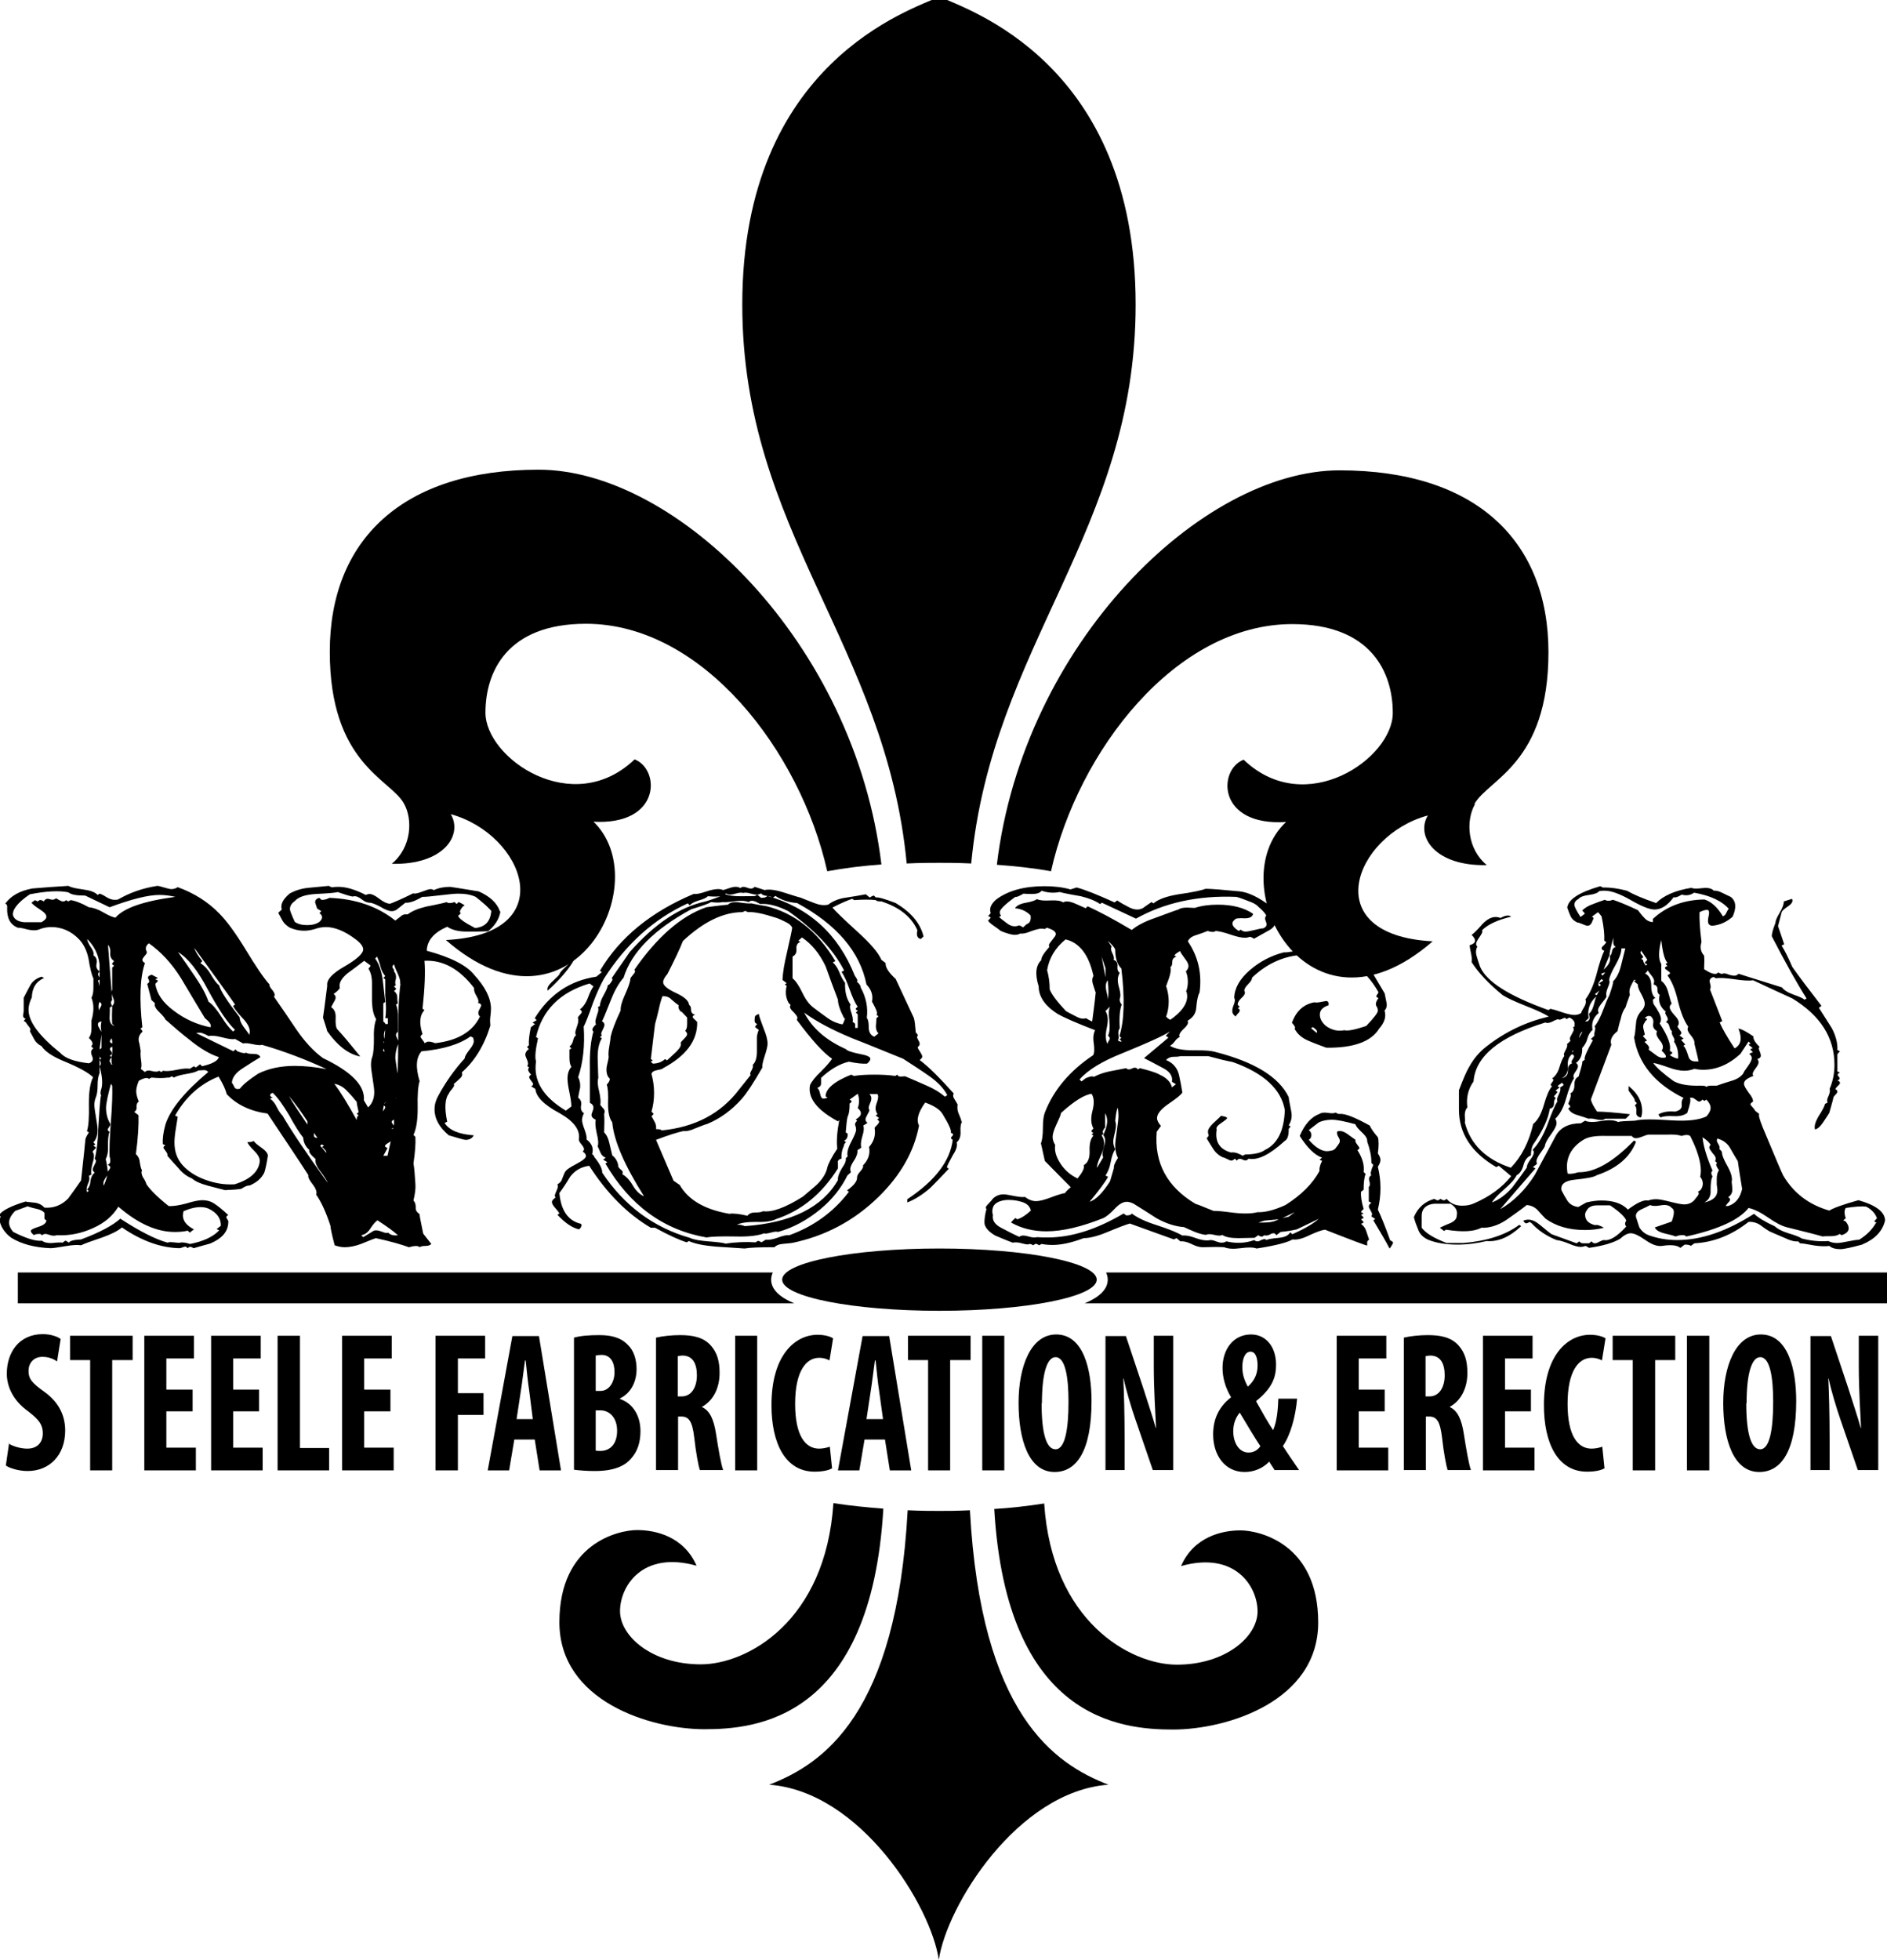 <?xml version="1.0" encoding="UTF-8"?>
<!DOCTYPE svg PUBLIC "-//W3C//DTD SVG 1.1//EN" "http://www.w3.org/Graphics/SVG/1.1/DTD/svg11.dtd">
<svg xmlns="http://www.w3.org/2000/svg" xml:space="preserve" width="5.819in" height="6.042in" version="1.1" style="shape-rendering:geometricPrecision; text-rendering:geometricPrecision; image-rendering:optimizeQuality; fill-rule:evenodd; clip-rule:evenodd"
viewBox="0 0 5819 6042"
 xmlns:xlink="http://www.w3.org/1999/xlink">
 <defs>
  <style type="text/css">
   <![CDATA[
    .fil0 {fill:black;fill-rule:nonzero}
   ]]>
  </style>
 </defs>
 <g id="Layer_x0020_1">
  <path class="fil0" d="M1480 3134c-5,-5 -6,-10 -4,-17 5,-10 8,-16 8,-17 0,-4 -3,-7 -10,-8 3,-5 1,-12 -5,-22 -6,-10 -8,-18 -7,-24 -45,-59 -96,-87 -153,-84 3,34 1,84 -6,148l6 4c-15,16 -17,41 -6,74 -4,3 -6,6 -6,8 0,2 2,5 6,10 4,5 6,8 6,10l8 -4c6,-2 15,0 25,4 70,-8 116,-36 138,-82zm-259 263l0 -14c-1,1 0,7 4,18 0,-1 -1,-2 -4,-4zm13 -364c1,-7 -1,-17 -6,-28 -5,-11 -10,-22 -13,-32 -5,4 -6,7 -4,11 4,5 5,8 4,11 5,5 7,12 6,22 -3,10 -3,17 0,20l-6 4 6 6c1,2 -1,5 -6,8 6,5 10,11 10,18 0,10 1,17 2,20l-6 4c5,10 7,25 6,43 0,28 0,41 0,41 -4,3 -6,6 -6,10 0,2 2,7 6,15 3,6 3,11 0,15 -5,13 -8,27 -8,41 0,3 3,21 8,54 3,22 1,41 -6,57 5,-37 7,-94 7,-170 -1,-76 2,-133 7,-171zm-19 448l-8 -6c5,-2 8,-5 8,-10 0,-9 0,-13 0,-13 -8,3 -9,7 -4,13 5,6 4,11 -4,15l8 0zm-8 32c1,3 -2,6 -9,10 -7,4 -11,8 -11,10 0,2 3,4 8,6 -3,6 -7,14 -13,24l13 0c0,-1 4,-18 11,-50zm-19 -268l-6 -14c1,-1 3,-20 6,-56 -3,6 -4,11 -4,17 0,6 1,11 4,15l-6 6c5,2 8,4 8,7 0,2 -2,5 -5,9 -3,4 -4,8 -3,12 9,0 11,1 6,4zm0 152c-6,12 -8,26 -6,42 -3,-4 -3,-8 0,-14 4,-6 6,-9 6,-11 0,-3 -2,-5 -6,-7 5,-5 7,-8 6,-10zm8 -240l0 -18 -8 0c3,-17 3,-40 0,-70l0 -50 -6 -4 6 -6c-6,-7 -11,-16 -14,-27 -3,-12 -7,-23 -11,-33l-6 6c11,15 19,36 23,64 5,46 8,69 8,70l-6 4c0,14 0,33 0,56 5,4 7,7 6,8l8 0zm31 651c-13,-12 -34,-27 -63,-46 -6,4 -13,12 -21,24 -8,13 -17,20 -29,22l6 6 33 -20c6,-2 14,-1 24,3 10,4 16,5 20,3 6,7 17,10 31,8zm-121 -369l-6 -6 6 -4c-4,-18 -6,-28 -6,-32 -9,-11 -19,-23 -30,-34 -11,-12 -24,-19 -39,-22 18,24 41,61 69,112 0,-8 2,-13 6,-14zm-100 115c1,-4 -3,-10 -13,-18l6 -4 -6 -4 -6 4c5,5 11,12 19,22zm-27 -46l-19 -27c5,1 8,4 8,10l0 11c1,4 5,6 11,6zm538 -697c-9,-12 -26,-27 -50,-46 -15,-7 -33,-10 -54,-10 -11,0 -30,2 -55,5 -25,3 -44,5 -56,5 -22,13 -39,19 -52,18l-25 20c-5,4 -11,6 -17,6 -8,0 -19,-4 -34,-13 -15,-8 -27,-13 -34,-13 -7,0 -15,-3 -24,-10 -9,-7 -16,-10 -21,-10 -3,0 -5,0 -8,1 -10,-2 -26,-7 -46,-14 -4,2 -26,4 -67,6 -32,2 -54,9 -65,22 -10,7 -15,15 -15,25 0,4 5,17 15,39 10,7 23,10 38,10 15,0 28,-3 38,-10 11,-10 11,-19 0,-27l6 -6 -13 -8 -6 -18c-1,-7 3,-13 13,-15l6 6c6,1 15,-1 25,-6 80,3 148,26 203,70l17 -13c6,-6 13,-7 21,-6 13,-10 32,-18 57,-24 41,-8 62,-13 63,-14 5,4 13,4 25,0l6 6 6 -6c1,0 8,3 19,10l-6 4c-9,11 -11,18 -6,20 0,1 -3,4 -8,8 1,8 19,21 52,38 31,-3 47,-20 50,-52zm-569 656l0 -10c-18,-28 -37,-54 -57,-78 11,20 31,49 57,88zm63 180c-3,-7 -10,-19 -23,-36 -11,-14 -17,-27 -15,-38 -15,-13 -22,-22 -19,-28 -11,-9 -18,-22 -19,-38 -10,-12 -25,-35 -44,-70 -18,-30 -34,-53 -50,-68 -5,2 -8,4 -8,7 0,4 3,6 8,7l-8 4c8,6 15,14 21,27 6,12 12,20 17,25 28,48 75,118 140,208zm-6 -352c-63,-29 -128,-54 -197,-74 -5,2 -15,1 -29,-2 -14,-3 -24,-4 -29,-2 -5,-3 -13,-7 -25,-14 -8,2 -21,0 -40,-5 -19,-5 -33,-6 -42,-4 -5,-3 -11,-6 -17,-8 -6,-3 -13,-3 -21,-1l115 56 6 -6 6 6c15,6 24,7 27,4 3,3 10,4 22,4 12,0 19,3 22,10 -18,11 -36,22 -54,34 -22,14 -33,29 -34,45 1,1 4,5 7,12 3,7 9,9 18,6 9,-12 27,-27 56,-46 32,-16 70,-24 113,-24 28,0 61,3 98,10zm-236 -106c4,-14 -2,-29 -17,-46 -19,-20 -30,-34 -33,-42l6 -4c-27,-39 -69,-97 -126,-175 3,10 11,24 25,41l-6 6c11,7 22,18 32,35 10,17 18,28 26,34 4,17 25,49 63,98 0,8 4,18 11,28 11,15 18,24 19,27zm-44 -14c-20,-18 -49,-59 -84,-124 -31,-59 -61,-97 -92,-116 18,25 35,50 52,75 20,29 34,55 42,78 13,9 26,25 40,47 14,22 26,37 36,45l6 -6zm-50 84c-28,-9 -58,-27 -90,-53 -26,-20 -50,-41 -75,-63 -1,-4 -8,-12 -21,-25 -10,-10 -14,-19 -11,-25l-11 -10 -13 -50c6,-3 8,-7 4,-14 -4,-7 -1,-11 10,-14l19 10 -8 4 8 4c0,2 -3,5 -8,10 4,30 23,58 57,83 34,26 72,43 113,51 4,-7 -2,-16 -17,-28 -24,-40 -49,-81 -73,-122 -29,-47 -63,-83 -100,-109 -10,8 -12,17 -6,27 0,3 -2,7 -7,12 -4,5 -7,9 -7,12 0,4 3,7 8,10 -15,43 -18,109 -8,198l-6 4c5,5 7,8 6,10 -9,8 -13,18 -11,29 3,10 4,20 6,31 -1,5 -1,14 1,27 2,14 2,23 -1,27l13 10c4,-5 11,-6 22,-3 11,3 18,2 22,-1l6 4 6 -4c9,2 23,1 42,-3 19,-4 33,-5 40,-3l13 -8 6 4 13 -10 6 6c31,-7 48,-16 52,-28zm-329 22c-3,-5 -3,-14 -1,-27 2,-13 2,-23 1,-27 -8,3 -9,7 -4,13 5,6 4,11 -4,15l8 4c-5,3 -8,7 -8,13 3,4 4,7 6,11 -1,1 -3,2 -6,4l8 -6zm0 -64c1,-8 -1,-18 -8,-28 8,4 9,9 4,15 -5,6 -4,10 4,13zm6 -56l-6 -4c-1,-14 -1,-33 0,-56 4,-4 6,-8 6,-13 0,-3 -1,-7 -4,-14 -3,-7 -4,-12 -4,-15 0,-3 1,-6 2,-8l0 -68 6 -6 -6 -4c-1,-2 1,-5 6,-10 -9,-6 -13,-14 -12,-25 1,-11 -2,-20 -7,-25l13 170c-5,5 -5,11 0,18l-8 6c1,0 1,10 0,31 0,13 4,21 13,24zm-6 186c-5,-5 -5,-11 0,-20 -13,46 -19,75 -19,88 0,18 4,33 11,46 3,4 3,7 0,11 -4,6 -6,9 -6,10 0,3 2,5 6,7 -4,9 -5,23 -5,42 1,19 -2,33 -7,42 5,23 7,39 6,46 -3,6 -6,12 -10,18 -4,7 -4,13 -2,18 8,-19 11,-29 9,-32 -2,-3 -1,-7 4,-12 4,-5 7,-9 7,-12 0,-3 -3,-6 -8,-8 5,-2 8,-6 8,-11 0,-8 -1,-13 -2,-13 -1,-23 0,-60 4,-110 4,-50 5,-87 4,-110zm-33 -116l0 -42 -6 46 6 -4zm-6 -106c-1,-2 -2,-4 -2,-7 0,-3 1,-7 4,-11 3,-5 4,-8 4,-10 0,-3 -2,-6 -6,-8 -4,7 -4,20 0,36zm6 56c-1,-7 -2,-12 -2,-17 0,-5 1,-10 2,-15 -8,1 -11,4 -11,10 0,4 4,11 11,22zm0 -106l-6 -14c0,-30 0,-60 0,-89 -4,-31 -17,-56 -38,-77 0,6 4,14 11,25 8,11 10,20 8,25 9,6 12,14 10,25 -3,11 1,20 10,25 -6,4 -7,9 -3,15 4,6 4,10 -3,13 3,6 5,16 7,31 2,15 4,22 5,20zm0 304c-4,-6 -4,-13 0,-24 4,-16 2,-39 -6,-68 5,-5 5,-11 0,-20l6 -4c-4,-1 -6,-4 -6,-8l0 -10 0 64c-4,8 -6,21 -6,37 0,16 -2,28 -5,36 -3,7 -5,15 -5,24 0,8 2,21 5,39 3,18 5,30 5,38 0,16 -4,29 -13,39l6 6 -6 4c4,2 6,4 8,6 0,1 -2,3 -5,6 -3,3 -5,5 -5,7 0,2 1,3 2,4 3,7 2,17 -3,33 -4,15 -5,26 -3,33l-8 4c3,7 2,15 -3,25 -4,10 -5,19 -3,25l6 -4 -6 -4c6,-5 10,-13 11,-25 1,-12 6,-21 13,-27 -4,-3 -6,-6 -6,-10 0,-3 2,-7 5,-13 3,-6 5,-10 5,-13 0,-2 -1,-4 -4,-6 6,-23 10,-54 11,-94 3,-47 5,-80 8,-101zm228 -614c-17,-4 -33,-6 -50,-6 -34,0 -86,13 -153,38l-75 -36c-27,0 -44,-3 -52,-10 -28,-6 -68,-4 -119,6 -37,25 -54,47 -52,64 3,12 14,20 34,22 18,0 36,0 54,0 10,-6 15,-11 15,-17 0,-7 -7,-14 -21,-23 -14,-9 -22,-16 -25,-20l11 -8 8 4 6 -4c3,-1 7,0 13,4 4,-7 10,-10 18,-7 8,3 15,2 20,-3 1,1 4,3 10,6 5,3 9,4 11,4 4,0 7,-1 10,-4l6 4 8 -4c14,2 33,9 56,22 13,1 28,6 45,16 17,10 30,15 37,16 26,-30 87,-51 184,-64zm140 1015c1,-23 -11,-41 -38,-54 -19,-8 -45,-6 -77,8 -1,4 -2,8 -2,13 0,17 11,31 34,43l-13 10 -6 -6c-13,3 -26,4 -40,4 -56,0 -114,-26 -174,-78 -17,28 -42,50 -78,66 -35,16 -72,24 -112,22 -6,2 -13,2 -19,0 -9,-3 -14,-4 -15,-4 -4,0 -8,1 -11,4l-6 -4c-10,0 -17,1 -19,4 -6,-5 -10,-9 -10,-13 0,-4 8,-8 24,-13 16,-5 24,-12 24,-20 -5,-2 -7,-5 -6,-10 0,-9 0,-13 0,-13 -5,-6 -13,-10 -23,-12 -10,-2 -20,-5 -29,-8l-38 14c-13,13 -19,25 -19,36 0,9 4,19 13,29 40,20 69,29 88,27 9,6 20,8 33,7 17,-2 27,-2 31,-1l8 -6c3,0 6,2 11,6 4,-6 17,-9 38,-10 59,-22 99,-44 121,-64 60,39 109,64 146,74 3,-2 9,-2 19,-1 10,1 17,2 19,1 8,-2 18,0 31,4 41,-8 71,-22 90,-42l-8 -4 13 -10zm862 -969c-4,23 -17,43 -38,60 -22,1 -43,1 -65,1 -26,0 -46,-5 -61,-15 -41,18 -62,42 -63,74 74,20 123,45 146,74 34,37 52,72 52,105 0,8 -1,17 -2,25 -1,7 -1,16 0,27 -19,62 -49,110 -88,144 3,7 1,13 -6,19 -6,6 -13,12 -19,17 3,3 1,8 -5,15 -6,7 -9,11 -9,13 -13,16 -15,45 -6,88l-8 4c14,22 44,35 90,38 -5,9 -13,14 -25,14 -5,0 -22,-5 -52,-14 -29,-24 -44,-51 -44,-80 0,-15 4,-28 11,-41 22,-41 49,-80 82,-116 0,-6 5,-14 14,-26 10,-12 14,-21 14,-27 0,-4 -1,-7 -2,-11l-8 -4c-33,24 -84,40 -151,46 -17,19 -19,49 -6,92 -5,15 -7,43 -6,84 0,35 -4,63 -13,82 5,4 7,7 6,8 1,19 -1,45 -6,80 3,15 4,36 6,64 1,12 -1,29 -6,50 5,5 7,12 7,21 -1,9 4,16 12,21 -1,1 3,21 11,60l25 32c-4,4 -10,6 -18,6 -8,0 -14,1 -18,4 -4,-5 -15,-5 -33,0 -22,-8 -56,-18 -102,-28 -1,0 -17,6 -46,18 -19,7 -36,10 -50,10 -10,0 -20,-2 -31,-6 -9,-34 -13,-54 -13,-60 -14,-43 -29,-75 -44,-96 3,-8 -1,-19 -11,-32 -10,-13 -15,-22 -13,-28 -27,-42 -69,-105 -126,-190 -52,-7 -95,-27 -126,-60 -3,-13 -11,-31 -25,-54 -56,22 -101,62 -134,120l8 4c-1,7 -3,20 -6,38 -3,18 -4,32 -4,41 0,28 8,51 25,70 17,19 40,34 70,45 30,11 60,16 91,14 47,-15 73,-38 77,-70 1,-9 -4,-20 -17,-33 -13,-13 -20,-22 -21,-27 10,0 17,-1 19,-4 3,5 11,12 24,21 13,9 20,18 20,25 -4,26 -8,43 -11,52 -9,18 -24,31 -46,40 -5,-1 -13,2 -25,10 -11,2 -28,3 -50,4 -1,0 -19,-5 -54,-14 -22,-6 -38,-13 -48,-22 -15,-6 -29,-16 -42,-32 -11,-12 -23,-25 -34,-38 1,-4 0,-8 -5,-14 -4,-6 -7,-9 -7,-11 0,-3 2,-5 6,-7l-8 -4c-1,-15 1,-35 8,-60 15,-47 59,-101 132,-162 -3,-4 -7,-6 -13,-6 -13,1 -19,1 -17,1 -8,5 -20,8 -38,11 -18,3 -31,7 -38,11l-6 -4c-6,4 -11,5 -13,4 -13,2 -29,2 -50,0l-8 4c-5,-5 -15,-3 -31,6 -5,12 -8,23 -8,32 0,9 3,20 8,32 -5,3 -7,8 -7,16 1,8 -2,13 -7,16l13 10c1,28 -1,68 -8,120 6,5 11,13 12,25 2,12 4,21 7,25 -3,5 -2,11 2,20 8,12 11,20 11,22 11,17 34,40 69,68 14,1 32,-2 55,-8 22,-7 39,-10 49,-10 13,0 25,3 36,10 11,7 26,19 44,36 -5,2 -7,5 -6,8l6 10c1,31 -18,54 -57,70 -10,3 -27,7 -50,14 -6,-4 -11,-5 -13,-4l-6 4c-3,-5 -6,-6 -11,-4 -8,3 -12,4 -13,4 -57,-1 -117,-22 -178,-64 -13,11 -33,21 -61,31 -33,11 -55,19 -65,24 -10,-2 -27,-1 -50,3 -23,4 -38,6 -44,6 -50,-2 -90,-13 -121,-32 -22,-16 -34,-36 -38,-60l6 -4 -6 -6c9,-14 36,-28 82,-42 1,1 11,2 31,4 11,2 20,7 27,15 28,2 52,-7 73,-28 14,-19 27,-37 40,-56 9,-81 13,-122 13,-124 0,-6 4,-13 11,-24l-6 -4c5,-14 7,-42 6,-85 0,-37 4,-64 13,-81 -13,-13 -41,-29 -84,-47 -40,-16 -64,-32 -75,-49 -10,-5 -18,-12 -23,-22l-13 -24c3,-4 2,-8 -2,-13 -4,-5 -8,-10 -11,-15l-6 -4 6 -6c-5,-2 -8,-5 -8,-10 1,-9 2,-13 2,-13l0 -42c6,-12 13,-25 20,-38 7,-13 19,-22 35,-27l8 4c-24,10 -37,30 -38,60 -6,12 -10,25 -10,38 0,37 33,81 98,133 15,17 45,27 88,32 11,-4 15,-11 10,-22 -5,-11 -4,-19 4,-24 -5,-4 -7,-6 -6,-8 6,-5 4,-13 -8,-24 5,-7 8,-16 8,-29 0,-18 0,-26 0,-25 8,-27 8,-50 0,-70 4,-7 6,-17 6,-31 0,-18 0,-27 0,-29 -5,-9 -10,-29 -15,-60 -5,-25 -15,-45 -29,-60 -24,-25 -53,-38 -86,-38 -11,0 -23,2 -34,6 -6,3 -13,4 -19,4 -6,0 -15,-1 -26,-4 -11,-3 -19,-4 -24,-4 -23,-9 -34,-29 -33,-60 1,-8 -1,-13 -6,-14 17,-24 45,-40 84,-47 37,-3 74,-6 111,-8 8,5 23,8 45,11 22,3 37,8 45,17l6 -4c4,1 11,4 20,10 10,6 18,9 26,9 4,0 8,0 11,-1 36,-21 76,-35 121,-42 4,0 11,2 21,5 10,3 18,5 23,5 6,0 13,-2 19,-6 50,18 93,45 128,81 23,23 50,60 80,109 32,53 57,90 75,110 -1,3 1,8 7,15 6,7 9,13 9,17 0,2 -1,4 -2,6 23,33 45,65 67,98 27,40 55,70 84,91 88,42 130,85 126,130l13 22c13,-12 19,-28 19,-47 0,-9 -2,-23 -5,-42 -3,-19 -5,-33 -5,-42 0,-9 1,-18 4,-25 4,-13 5,-32 5,-58 -1,-26 2,-45 7,-58 -8,-12 -12,-30 -13,-54 0,-19 0,-38 0,-57 0,-20 -4,-34 -11,-45 5,-5 7,-8 6,-10l-19 -14c-17,13 -34,26 -52,39 -19,16 -27,31 -23,45 -3,5 -9,11 -19,18 4,4 6,7 6,11 0,4 -2,9 -6,15 -4,7 -6,12 -8,15 10,6 15,17 14,34 -1,17 1,29 5,34 18,19 41,47 71,84 -37,-7 -71,-34 -102,-78 0,-1 -4,-15 -13,-42 1,-7 6,-40 13,-98 -3,-18 15,-38 54,-60 38,-22 57,-40 57,-52 0,-9 -8,-20 -23,-31 -33,-25 -64,-38 -92,-38 -11,0 -23,2 -34,6 -26,8 -51,7 -77,-4 -10,-6 -18,-13 -23,-22l-13 -24 11 -10c-5,-15 3,-32 25,-50 17,-9 36,-15 57,-17 22,-2 43,-4 63,-6 6,4 11,5 13,4 5,-1 11,-1 17,-1 23,0 51,8 84,25 4,-2 8,-3 11,-3 8,0 18,5 31,15 13,10 24,15 33,15 11,-4 35,-14 71,-32 5,2 14,0 27,-5 13,-5 22,-8 27,-8 3,0 6,1 10,3 15,-7 32,-10 50,-10 3,0 32,5 88,14 34,15 56,35 65,60z"/>
  <path class="fil0" d="M2921 3376c-10,-20 -29,-40 -56,-59 -27,-19 -54,-36 -80,-53 -52,-21 -105,-43 -159,-64 -60,-25 -109,-51 -146,-78 24,47 67,85 128,112 5,6 19,10 42,15 23,4 34,9 34,15 0,4 -3,9 -10,15 -14,1 -33,-1 -56,-6 -27,6 -56,22 -86,50 0,6 0,11 0,17 0,7 -4,11 -12,14 4,2 7,8 9,18 2,10 5,15 11,15 3,0 6,-1 12,-3l-6 -4c0,-23 26,-46 79,-67l8 4c19,-3 40,-4 63,-4 23,0 45,1 65,4l6 -4c1,4 5,6 11,6l13 -1c22,9 44,19 67,29 23,10 41,21 56,34l6 -4zm-318 -237c-13,-25 -19,-44 -19,-57 -13,-34 -26,-69 -38,-103 -18,-38 -42,-68 -73,-89l-11 10 6 4c-9,3 -13,10 -12,22 1,12 -4,19 -12,23 0,17 0,39 0,67 10,8 20,23 30,44 10,21 21,36 34,46 13,10 27,20 42,31 15,11 31,18 48,21 3,-4 5,-10 8,-18zm42 318l-6 -6 6 -4c13,-9 13,-20 0,-31 3,-7 4,-15 4,-22 0,-7 -1,-15 -4,-22l-25 18 6 4c1,2 -1,5 -6,8 0,20 -2,33 -6,40 -3,11 -4,27 -6,49l6 4c1,10 -3,18 -11,22l6 4c-5,5 -7,8 -6,10 -6,12 -9,26 -8,41 -9,2 -13,7 -11,15l0 15c-49,78 -112,130 -190,156 -14,7 -35,10 -63,9 -28,0 -48,3 -59,9 6,-1 15,0 25,4 143,-10 239,-58 287,-142 -1,-9 3,-21 12,-36 10,-14 14,-25 12,-31l6 -6c-3,-11 1,-26 11,-45 10,-19 15,-31 15,-38 0,-4 -1,-7 -2,-11 -3,-5 -1,-10 6,-17zm-544 -337c-8,-7 -10,-14 -8,-21 -4,-2 -11,-8 -23,-18 -6,-7 -15,-10 -27,-10 -4,10 -8,24 -12,43 -4,18 -8,32 -11,43 0,2 -5,38 -13,108l6 4 -6 4 6 6c15,0 28,-5 38,-14l6 4 29 -27c11,-11 16,-20 13,-27 1,-3 5,-7 11,-13 6,-6 9,-10 9,-14 0,-3 -2,-6 -6,-10 4,-4 6,-11 6,-21l0 -20 -17 -18zm483 337c-65,-35 -94,-73 -86,-112 5,-11 16,-25 34,-42 17,-17 28,-30 34,-39 -27,-18 -63,-58 -109,-120 1,-2 2,-4 2,-6 0,-4 -4,-9 -11,-17 -8,-7 -12,-13 -12,-17 0,-2 1,-4 2,-6l-6 -6c-9,-16 -11,-34 -6,-53l-6 -4 6 -4 -13 -10c1,-24 6,-51 13,-81 10,-45 16,-71 17,-80 -3,-7 -9,-12 -19,-17 -10,-5 -20,-10 -29,-13 -40,-13 -68,-19 -86,-18 -3,0 -6,-1 -11,-4l-8 4c-60,0 -121,30 -184,89 -9,23 -25,57 -48,102 -9,10 -13,19 -13,25 0,10 13,21 39,33 26,12 40,24 41,37 4,2 6,7 6,15 0,8 4,14 13,15 -5,2 -8,4 -8,7 0,2 2,4 6,8 4,3 6,6 8,8 1,57 -34,104 -105,142 -1,2 -7,4 -18,6 -11,2 -17,6 -18,12 5,18 8,37 8,59 0,21 -3,40 -8,57l6 6c1,1 -1,4 -6,8 4,7 7,13 11,20 3,7 4,14 3,20 10,0 16,1 17,4 103,-10 183,-52 239,-126 8,-10 20,-25 36,-45 -3,-2 -2,-7 3,-15 4,-8 5,-13 3,-16 9,-8 13,-22 13,-41 0,-15 0,-30 0,-45 1,-8 3,-16 6,-22l-11 -8c-1,-2 1,-5 6,-10 -5,-2 -8,-5 -8,-10 0,-8 1,-13 2,-15 1,-1 5,-4 11,-6 1,7 6,21 15,45 8,19 12,34 12,47 0,7 -3,20 -9,38 -6,18 -8,29 -7,35 -27,47 -48,79 -63,96 -31,35 -66,61 -107,78 -5,1 -18,6 -38,14 -15,7 -27,9 -36,8 -19,4 -47,13 -84,27l54 126 19 13c27,47 78,76 153,89 11,-2 30,0 56,6 5,-7 13,-10 24,-10 11,0 19,-1 24,-4 28,4 69,-11 123,-45 31,-26 47,-40 48,-42 15,-16 24,-32 27,-47 3,-12 13,-32 31,-59 -3,-20 -1,-50 6,-88zm61 -286l0 -41c1,-2 -1,-5 -6,-8l6 -6 -6 -4c-1,-2 1,-5 6,-8 -8,-11 -16,-29 -25,-54 -9,-25 -17,-43 -25,-54l8 -4c-32,-63 -89,-124 -172,-183 -34,-17 -63,-24 -86,-22 -3,-1 -7,-3 -12,-6 -6,-3 -11,-4 -14,-4 -4,0 -7,1 -10,4 -10,-4 -23,-5 -38,-3 -24,3 -38,4 -42,3 -9,2 -21,2 -36,0 -8,5 -28,12 -61,22 -115,62 -185,133 -209,211 -14,16 -27,38 -38,66 -18,45 -27,68 -29,68 5,3 8,7 8,11 0,4 -2,9 -5,15 -3,6 -5,10 -5,13 0,2 1,4 2,6l-6 4 6 4c-9,14 -13,34 -13,59 1,41 2,62 2,63 -3,10 -2,25 3,43 4,19 5,32 3,40 4,5 7,9 11,13 3,4 4,9 1,15 1,13 1,32 0,57 8,8 13,19 16,33 3,13 6,26 9,38 11,8 18,21 19,36 3,4 6,7 10,10 4,3 4,7 2,12 11,6 22,17 32,34 10,17 21,28 35,34 -60,-95 -93,-171 -98,-228 -9,-12 -13,-31 -13,-57 1,-30 0,-49 -4,-59 10,-11 12,-19 6,-22 -6,-8 -8,-20 -6,-34 4,-17 6,-27 6,-29 -1,-7 -1,-18 2,-34 3,-16 4,-26 4,-29 4,-18 14,-45 31,-81 -1,-10 3,-26 13,-48 10,-22 16,-38 17,-50 0,-2 3,-6 9,-13 6,-7 7,-11 3,-14 70,-101 144,-166 222,-193 43,-6 66,-8 67,-8 6,-7 18,-9 34,-7 20,3 33,4 38,3 28,6 43,8 44,8 88,21 160,78 215,170l-8 4c8,7 15,17 21,32 6,15 12,25 17,31 -1,27 4,49 17,67 -3,5 -2,14 3,27 4,13 5,22 3,27 5,1 8,4 8,8l0 10 11 0zm61 272l-6 -4 6 -4c-4,-6 -6,-12 -6,-18 0,-4 1,-10 4,-18 3,-8 4,-14 4,-18 0,-4 -1,-6 -2,-8l-25 0c4,4 6,8 6,13 0,4 -1,9 -4,15 -3,7 -4,11 -4,14 0,3 1,5 2,7 0,3 -2,7 -6,14 -4,7 -6,12 -6,15 0,4 2,7 6,11l-13 8c3,7 2,18 -3,34 -5,16 -5,27 -3,34l-12 8c1,8 -2,19 -10,31 -8,12 -12,21 -12,27 0,4 1,7 2,10l-11 10c-18,37 -45,72 -82,103 -41,34 -85,58 -132,71 -4,-2 -11,-1 -22,2 -11,3 -18,4 -20,2 -18,7 -47,11 -86,10 -46,-1 -77,0 -92,3 -133,-23 -237,-99 -312,-228l6 -4 -13 -8 8 -6c-8,-3 -13,-8 -16,-15 -3,-7 -6,-14 -9,-20 3,-8 2,-22 -3,-41 -4,-19 -5,-32 -3,-41 -9,-4 -13,-9 -13,-15 0,-2 1,-5 3,-10 2,-5 3,-9 3,-12 0,-7 -4,-12 -11,-15 0,-1 0,-37 0,-108 -1,-47 3,-85 11,-112 -6,-4 -4,-11 8,-22 -1,-2 -2,-5 -2,-8 0,-4 2,-12 6,-24 4,-9 4,-16 2,-21l6 -4c0,-8 4,-20 12,-34 8,-14 12,-24 12,-29l6 -4c9,-11 11,-17 6,-18l56 -81c77,-87 154,-139 234,-156 14,-4 34,-11 61,-22 10,4 26,6 46,6 32,0 47,0 46,-1l6 -4 12 10c10,0 17,-2 19,-6 129,36 219,118 270,246 8,11 10,17 6,18 9,8 13,14 12,18 17,31 23,62 19,94 4,5 6,14 6,29 0,15 6,25 17,29l13 -10c-5,-5 -8,-12 -8,-22 1,-15 2,-23 1,-23 -1,0 2,-3 7,-8l-6 -4c3,-5 1,-12 -4,-22 -5,-10 -8,-16 -10,-19 4,-20 -2,-37 -17,-53 -20,-101 -92,-185 -214,-251 -26,-2 -48,-9 -67,-22l-8 6c-3,-3 -9,-5 -18,-6 -10,-1 -16,-4 -18,-8 -4,3 -9,4 -15,4 -4,0 -9,-1 -16,-3 -7,-2 -12,-3 -16,-3 -3,0 -5,0 -8,1 -3,-1 -5,-1 -8,-1 -4,0 -9,1 -16,3 -7,2 -12,3 -16,3 -5,0 -10,-1 -13,-4 -5,7 -15,10 -29,10 -9,0 -18,0 -27,-1 -5,5 -14,9 -28,13 -13,4 -23,9 -28,15l-6 -6c-105,48 -191,126 -259,233 -10,18 -21,42 -33,73 -14,40 -24,65 -29,74 4,59 -2,111 -17,156 5,9 7,20 6,32 -4,19 -6,29 -6,31 8,6 11,14 9,24 -2,11 1,19 9,24 -4,7 -6,14 -6,21 0,7 3,17 8,30 5,14 7,24 6,30 17,13 22,28 17,45 5,4 7,7 6,8 18,22 26,39 25,49 68,102 158,169 270,201 13,6 32,9 58,11 26,2 44,4 53,7 32,-5 63,-6 92,-4l6 -4c3,-1 6,0 12,4l13 -8c10,1 23,-1 39,-7 16,-6 27,-8 34,-7 75,-27 137,-72 184,-134l-6 -4c22,-16 32,-29 31,-41 0,-5 4,-11 11,-19 7,-8 9,-14 7,-17 17,-17 23,-36 19,-57 15,-17 21,-36 17,-59 1,-2 4,-5 8,-9 4,-4 6,-8 6,-10 0,-2 -2,-4 -6,-7l6 -4zm-919 -545c3,42 -30,94 -98,156 -3,-7 1,-15 11,-25 17,-16 25,-24 25,-25 1,-5 7,-12 18,-22 11,-10 16,-17 16,-23 0,-3 -1,-6 -4,-8 8,-6 10,-17 8,-33 -3,-16 -1,-28 4,-34l-6 -4c0,-1 -4,-19 -12,-54 6,2 11,6 14,13 3,7 7,13 11,20 -1,0 3,14 11,41zm42 142l-11 -8c-91,27 -146,82 -165,165l6 4c-8,36 -10,60 -6,71 -9,60 22,110 92,152l17 -13c0,-9 -2,-23 -6,-43 -4,-19 -6,-33 -6,-43 0,-15 4,-27 12,-36 -4,-6 -6,-15 -6,-28 0,-18 0,-26 0,-25l6 -4 -6 -6c5,-3 9,-9 11,-17 2,-9 5,-15 9,-17 -1,-3 -2,-6 -2,-8 0,-4 2,-11 6,-22 4,-11 4,-19 2,-24 0,-2 2,-5 6,-9 4,-4 6,-7 6,-9 0,-3 -2,-6 -6,-8 10,-7 19,-20 25,-36 6,-17 12,-28 17,-35zm1139 416c-5,7 -7,17 -6,32 1,15 -3,26 -12,34 3,10 -1,23 -11,38 -11,20 -18,33 -19,39l6 4c-27,29 -46,48 -57,59 -24,21 -48,36 -71,45l0 -10c86,-57 132,-118 140,-183 -6,-3 -7,-7 -2,-11 5,-5 4,-8 -4,-11 3,-6 -6,-26 -25,-57 -8,-14 -26,-26 -54,-36 -22,31 -28,54 -19,71 -15,80 -57,154 -126,221 -75,73 -164,120 -266,141 -9,1 -19,2 -30,3 -11,1 -19,5 -24,10 -45,0 -75,1 -92,4 -1,0 -31,-2 -90,-6 -34,-3 -62,-8 -82,-17l-6 4c-23,-7 -56,-22 -98,-45l-13 0c-73,-43 -136,-107 -190,-191 -24,3 -44,14 -59,34 -10,17 -21,34 -33,50 5,54 27,86 67,95 3,5 1,10 -6,17 -20,-4 -43,-19 -67,-45l6 -4c-1,-3 -5,-8 -12,-16 -7,-8 -11,-14 -11,-19 0,-5 4,-9 11,-14 -1,-2 -2,-4 -2,-6 0,-3 2,-8 6,-17 4,-8 4,-14 2,-18 8,-4 13,-10 15,-18 5,-13 8,-20 10,-22 4,-6 15,-13 34,-23 19,-10 29,-18 29,-24 0,-5 -3,-9 -10,-14 3,-3 4,-5 4,-7 0,-4 -3,-9 -8,-15 -5,-6 -8,-11 -8,-15 5,-29 -15,-56 -59,-81 -49,-26 -73,-51 -75,-75l-13 -8c4,-2 6,-4 6,-7 0,-2 -2,-5 -6,-10 -4,-5 -6,-8 -6,-11 0,-3 2,-6 6,-8 -10,-10 -12,-18 -6,-22l-6 -4c3,-5 3,-11 0,-18 -4,-9 -6,-15 -6,-17 0,-7 4,-13 11,-18l-6 -6c5,-4 7,-6 6,-8 -1,-11 1,-29 6,-53l13 -10 -8 -4 13 -8 -6 -6c46,-74 109,-116 190,-128l17 -14 -6 -4c61,-103 158,-182 289,-237 8,1 20,-1 37,-7 17,-6 30,-8 39,-8 5,0 10,1 15,3 4,-1 10,-3 19,-6 9,-3 15,-4 19,-4 6,0 11,1 15,4 5,-5 12,-5 22,-1 10,4 17,3 22,-3l31 10c13,-3 31,-1 54,6 32,10 50,16 56,17 14,6 28,11 43,17 15,6 29,8 43,5 14,-11 33,-19 57,-22 19,-3 39,-6 59,-10l12 10c6,-4 11,-6 13,-6l6 6c6,-2 27,4 61,17 47,28 76,62 86,103 -5,5 -8,7 -8,8 -11,-2 -15,-11 -11,-27 -18,-41 -55,-71 -111,-89 -10,0 -16,-1 -17,-4 -17,-2 -39,-2 -67,0l-6 -4c-15,5 -36,14 -61,27 9,11 36,37 80,77 37,34 61,61 71,84l13 10c-1,13 9,29 31,49l56 120c3,9 4,24 6,45 5,5 7,8 6,10 -1,1 -2,2 -2,4 0,2 1,5 4,10 3,5 4,8 4,11 0,4 -2,7 -6,10 0,3 2,7 7,14 4,7 7,12 7,15 0,4 -3,7 -8,11 27,20 62,55 105,103 -3,6 -2,11 2,17 4,6 7,12 10,17 -1,8 -1,17 2,25 6,14 10,24 10,29z"/>
  <path class="fil0" d="M4060 3185c3,-5 1,-9 -4,-13 -5,-4 -10,-7 -13,-10l6 4 -6 4 17 14zm-67 552l-38 18 19 -4 19 -14zm-50 22c-31,3 -45,4 -44,4 -8,3 -16,5 -24,8 -8,2 -17,3 -26,2 9,-3 25,-4 48,-4 19,0 34,-3 46,-10zm327 -642c5,18 -1,36 -17,54 -24,40 -79,60 -163,59 -18,-7 -36,-13 -54,-21 -22,-9 -36,-22 -44,-38 4,-2 1,-8 -8,-18 13,-36 36,-57 69,-63 4,1 11,1 20,-1 10,-2 15,-3 16,-3 6,0 9,4 8,13 -18,6 -27,15 -27,29 0,12 6,24 19,35 18,13 37,17 57,13 9,3 31,-1 67,-13 24,-25 36,-41 36,-47 0,-6 -2,-11 -6,-17 -1,-6 1,-13 8,-22 -6,-2 -8,-5 -6,-8 4,-6 6,-9 6,-10 -42,-74 -100,-111 -174,-113 -15,-2 -30,-3 -44,-3 -65,0 -123,24 -172,71 0,6 -4,12 -12,20 -8,8 -12,15 -12,20 1,2 2,4 2,7 0,4 -4,10 -12,17 -8,8 -11,15 -10,20l6 6 -6 4c4,2 6,4 6,7 0,3 -2,6 -6,10 -4,4 -6,7 -6,9 -8,-5 -11,-11 -11,-18 0,-4 1,-9 4,-17 3,-7 4,-13 4,-15 0,-3 -1,-6 -2,-8 1,-30 17,-58 48,-85 31,-27 66,-45 105,-55 10,1 38,-4 82,-14 93,11 155,34 186,68l42 71c0,-3 2,6 6,27 3,12 1,21 -6,28zm-613 -59c4,-9 6,-20 6,-31 0,-12 -2,-23 -6,-32 5,-6 8,-11 8,-17 0,-6 -4,-14 -12,-24 -8,-11 -13,-18 -14,-22 -12,7 -17,11 -17,14 1,1 3,2 6,3 -9,3 -13,8 -13,17 0,8 -2,14 -6,15 4,9 -1,29 -13,59 5,15 8,31 8,47 0,18 -3,34 -8,47 3,4 7,7 13,10 34,-24 52,-48 52,-73 0,-5 -1,-9 -2,-14zm-199 154c1,-2 -1,-5 -6,-8l6 -4 -6 -6c15,-47 17,-117 6,-208 -13,-13 -19,-33 -19,-59 -3,-7 -10,-15 -23,-27l12 18c-3,6 -2,13 3,22 4,9 5,15 3,19 9,3 13,10 12,20 -1,11 2,17 7,20 -4,7 -6,14 -6,22 0,6 1,14 4,24 3,11 4,18 4,23 0,5 -1,8 -2,11 -1,6 1,12 6,18 -6,16 -8,40 -6,73 -4,5 -5,11 -4,20 1,8 1,14 -2,17 5,4 9,5 11,4zm-42 -126c3,-16 3,-37 0,-64 -4,5 -6,11 -6,18 0,6 1,14 4,25 3,11 3,18 2,21zm6 18l-13 13c8,12 9,30 4,52 -5,23 -4,40 4,52 -3,-3 -1,-8 4,-15 3,-5 1,-9 -4,-13 5,-11 6,-27 4,-47 -3,-20 -2,-34 2,-43zm-13 -91l0 -28 -12 -36 12 64zm0 461c-8,10 -10,16 -8,18 3,2 1,5 -4,8 5,8 8,17 8,25 0,10 -4,24 -12,41 -8,17 -11,29 -10,34l19 -32c-3,-6 -3,-13 0,-24 4,-13 6,-22 6,-27 0,-7 -2,-13 -6,-18 14,-28 16,-50 6,-67l0 41zm38 95c-5,-10 -8,-23 -8,-38 0,-9 2,-24 5,-45 3,-20 5,-36 5,-47 0,-8 -1,-16 -2,-24 -4,7 -6,21 -8,41 3,7 3,18 0,31 -4,16 -6,27 -6,32 0,8 2,16 6,24 -6,9 -11,23 -14,40 -3,17 -9,31 -16,41l8 4c-10,18 -29,43 -57,77 19,-6 40,-27 63,-63l12 -41c-1,-7 3,-17 13,-32zm180 -226l-13 -8c3,-17 -6,-31 -27,-42 -20,-11 -40,-21 -59,-31l75 -63 -8 -6 13 -13c-22,14 -71,36 -147,67 -63,25 -107,52 -132,81l6 6 13 -10c14,-6 22,-7 25,-4 13,-7 29,-13 48,-17 31,-6 48,-9 52,-10 4,5 10,5 18,1 8,-4 14,-3 18,3l6 -4c28,7 49,13 61,20 22,10 34,23 38,39l13 -10zm-255 158l-6 -4 6 -4 -6 -4c-1,-2 1,-5 6,-10 -8,-14 -9,-32 -3,-55 6,-23 5,-40 -3,-52 -22,3 -53,22 -94,59 -1,7 -6,18 -14,35 -8,17 -12,30 -12,39 0,8 3,17 8,25 -3,18 3,37 16,57 13,20 31,36 53,46 15,-19 22,-32 19,-41 13,-7 19,-22 18,-45 -1,-22 4,-38 12,-46zm6 -443c-3,-8 -5,-17 -8,-25 -3,-10 -2,-18 2,-24 -14,-65 -43,-103 -86,-113 -32,26 -51,58 -57,95 5,18 8,37 8,59 6,16 23,38 50,67 10,6 21,11 32,17 11,6 21,8 30,5 11,7 18,10 19,10 8,-59 11,-89 11,-91zm527 -235c-3,-7 -11,-16 -25,-28 -6,-7 -16,-12 -30,-17 -13,-5 -26,-10 -37,-13 -119,-5 -222,18 -310,67l-105 -49 -6 4c-14,-10 -34,-18 -59,-24 -41,-7 -63,-12 -65,-13 -20,4 -39,2 -56,-4 -5,7 -15,10 -29,10 -9,0 -18,0 -27,-1 -12,7 -20,11 -25,10 -32,23 -48,39 -48,47 0,4 1,7 4,11l-6 4c5,5 13,11 25,20 12,9 24,11 36,6 3,0 7,2 13,6l11 -10c10,-3 14,-12 12,-27 -12,-12 -27,-20 -48,-22 5,-8 16,-14 34,-17 17,-3 28,-7 34,-11 8,4 21,5 41,4 20,-1 33,1 39,6 4,-2 8,-3 12,-3 8,0 18,3 31,9 13,6 22,10 27,12l6 -6c33,15 79,39 136,73 17,-14 40,-26 69,-36 49,-18 73,-27 75,-27 5,-4 14,-6 27,-6l23 1c22,-7 45,-10 71,-10 45,0 81,9 109,28 -1,9 -10,14 -25,14 -19,-1 -29,0 -31,4 -13,10 -9,22 12,35l6 -4c4,4 9,6 15,6 6,0 16,-2 28,-5 12,-3 21,-5 26,-5 10,-4 13,-10 9,-20 -4,-9 -4,-16 3,-21zm169 931l-75 36c-13,3 -29,6 -50,8l-13 10c-3,-4 -5,-6 -8,-6 -4,0 -8,1 -12,4 -4,2 -8,3 -11,3 -3,0 -5,0 -6,-1l-6 4c-3,1 -7,0 -13,-4l-11 8 -50 1c-23,0 -40,-3 -50,-10 -4,3 -12,3 -24,0 -12,-3 -21,-3 -26,0 -10,-1 -21,-4 -34,-9 -12,-5 -23,-10 -34,-15 -27,-2 -55,-11 -84,-27 -23,-15 -47,-30 -71,-45 -8,-4 -15,-6 -21,-6 -12,0 -24,7 -38,22 -14,15 -26,24 -34,28 -68,27 -126,41 -176,41 -41,0 -77,-9 -109,-27 0,-1 4,-6 13,-14l6 4c13,-4 27,-13 42,-27 -3,-13 -12,-22 -29,-27 -17,-5 -34,-7 -52,-5 -26,4 -38,15 -38,35 0,4 1,7 2,11 -3,16 6,29 25,39 19,10 38,20 56,28 4,-3 8,-4 13,-4 4,0 9,1 16,3 7,2 12,3 16,3 4,0 7,0 10,-1 12,1 22,1 33,1 73,0 151,-25 234,-74l8 6c10,0 16,-2 17,-6 17,13 42,25 77,36 40,13 66,24 79,32 10,-1 23,1 39,7 16,6 28,8 35,8 4,0 8,0 13,-1 4,0 10,1 17,4 8,3 13,4 17,4 5,0 10,-1 15,-4 29,7 58,6 86,-4 3,3 6,4 10,4 3,0 6,-1 11,-4 5,-2 8,-3 10,-3 3,0 4,1 6,3 5,-3 19,-5 40,-7 17,-2 28,-7 34,-17l6 6c43,-19 73,-37 88,-54zm211 95c-10,-20 -27,-48 -50,-87l6 -4 -12 -8c1,-2 2,-4 2,-7 0,-3 -2,-7 -5,-12 -3,-5 -5,-9 -5,-12 0,-4 3,-7 8,-11l-8 -4 0 -45c4,-3 4,-9 2,-17 -3,-9 -1,-15 6,-19 -4,-3 -2,-13 6,-32 -5,-4 -7,-7 -6,-8 0,-18 -4,-39 -13,-64 1,-7 -3,-15 -13,-25 -14,-13 -22,-22 -23,-28 -33,-9 -57,-14 -73,-14 -15,0 -29,3 -40,8l-31 24c5,4 8,9 8,15 0,7 -3,12 -8,15 20,23 39,35 56,35 5,0 10,-1 15,-2 5,-1 10,-4 13,-9 4,-5 7,-9 10,-14 3,-6 2,-12 -3,-19 -4,-7 -5,-13 -3,-17 10,-3 20,0 31,8l25 18c-1,4 0,8 5,14 4,6 7,9 7,11 0,2 -2,4 -6,7 15,23 22,46 19,67l6 6c-4,11 -6,27 -6,49l-8 6c-1,12 1,30 8,53 -5,5 -8,8 -8,10l8 4 -8 4c5,5 8,8 8,10l-8 4c5,5 8,8 8,10l-8 4c8,6 13,13 16,22 3,9 6,18 9,27 -4,2 -6,5 -6,8 0,7 0,11 0,10 -3,0 -46,-16 -130,-49 -10,1 -26,7 -48,17 -22,11 -39,15 -52,13 -15,9 -52,19 -111,28 -10,-4 -27,-4 -49,-1 -22,3 -39,2 -51,-3 -14,-1 -36,-1 -67,0 -9,0 -20,-3 -34,-10 -14,-7 -26,-9 -34,-8l-12 -10 -8 4 -136 -49c-11,3 -35,12 -71,27 -29,12 -53,18 -71,18 -37,14 -69,21 -96,21 -12,0 -23,-1 -34,-3l-8 4c-5,-4 -9,-5 -12,-4l-6 4c-6,-4 -11,-5 -14,-3 -3,1 -10,0 -21,-3 -11,-3 -20,-4 -28,-2 -24,-9 -42,-17 -54,-22 -19,-11 -30,-23 -33,-36 -1,-11 1,-27 6,-46 -1,-1 -2,-2 -2,-4 0,-3 3,-7 10,-14 6,-6 10,-11 11,-13 9,-9 20,-14 34,-14 6,0 17,2 32,5 15,3 26,4 34,3 10,8 22,13 34,13 10,0 26,-4 47,-12 21,-8 35,-12 43,-13 -1,-1 4,-7 17,-18 -1,-1 -28,-28 -80,-81 0,-1 -4,-19 -12,-54 4,-11 6,-27 6,-48 0,-21 2,-37 6,-47 27,-70 77,-129 149,-177 4,-7 4,-19 2,-36 -3,-18 -1,-31 4,-41 -57,-22 -96,-39 -115,-50 -40,-25 -59,-54 -59,-85 -12,-38 -9,-65 8,-81 -1,-7 7,-21 25,-41 -3,-4 -1,-9 4,-15l13 -17c8,-11 -1,-20 -25,-27l-6 4c-4,-1 -8,-1 -12,-1 -6,0 -17,3 -31,8 -14,6 -25,8 -33,7 -5,3 -11,4 -17,4 -6,0 -15,-2 -27,-6 -12,-4 -19,-7 -21,-10 -3,-2 -9,-7 -18,-13 -10,-7 -15,-12 -16,-15 5,-5 8,-8 8,-10l-8 -4c5,-5 8,-8 8,-10 -5,-13 1,-27 17,-41 36,-27 86,-41 149,-41 29,0 56,3 80,10l19 -6c27,7 66,23 117,46l8 -6c9,6 19,12 31,18 12,7 22,10 31,10 9,0 17,-3 25,-10l19 -13 6 4c15,-13 41,-22 77,-28 43,-6 71,-12 84,-17 17,0 52,3 105,8 27,3 58,18 94,45 12,26 17,41 17,46 0,11 -6,20 -17,27l-50 28c-6,-4 -11,-6 -13,-6 -5,2 -10,3 -15,3 -10,0 -25,-3 -45,-10 -20,-7 -35,-10 -45,-11 -5,4 -13,4 -25,0 -12,5 -24,9 -36,13 -13,4 -21,10 -25,19 32,47 44,100 36,158 -5,8 -8,24 -10,46 -1,18 -10,31 -27,41 4,6 0,14 -12,25 -12,11 -16,20 -12,25 -5,2 -10,6 -15,13 -5,7 -10,11 -15,14 14,9 38,14 73,14l11 0c23,0 40,1 52,4 123,31 199,77 230,140 0,4 3,19 8,45 3,16 0,30 -8,42l6 4c-5,5 -7,8 -6,10 0,19 -4,30 -13,35 -46,42 -83,60 -111,54 -4,6 -10,7 -18,3 -8,-4 -14,-3 -18,3l-6 -6c-4,4 -8,6 -11,6 -3,0 -7,-2 -13,-5 -6,-3 -11,-5 -13,-5 -13,-6 -23,-15 -31,-28 -6,-10 -13,-20 -19,-31 5,-5 7,-8 6,-10 -1,-3 -2,-6 -2,-10 0,-7 5,-15 15,-25 15,-14 24,-22 25,-24 13,2 19,4 19,7 0,2 -6,7 -18,15 -12,8 -17,15 -14,20 -6,37 8,61 44,71 6,-1 13,0 19,2 6,2 12,5 17,8l8 -4c28,0 49,-5 61,-14 38,-18 59,-59 61,-123 -11,-64 -65,-114 -161,-148 -17,-3 -42,-9 -75,-18l-86 0c-3,1 -9,2 -20,2 -11,0 -19,4 -24,10 22,9 35,25 40,47 4,18 7,35 10,53 -3,6 -16,17 -41,34 -25,17 -37,32 -37,45 0,7 4,15 12,24l-13 18c-8,96 32,170 119,222 1,0 20,7 56,22 10,0 26,1 48,4 22,3 38,4 50,4 14,0 27,-1 38,-4 24,1 53,-7 86,-22 49,-31 84,-66 105,-105 -1,-7 1,-18 8,-31l-8 -4 8 -6c-23,-8 -46,-31 -69,-67 15,-36 36,-59 61,-68 6,-4 15,-5 27,-3 11,2 19,1 23,-1 6,4 11,5 13,4 17,-1 47,11 92,36 4,9 12,21 25,36 3,10 3,27 0,50 5,7 8,14 8,20 0,6 -3,13 -8,21 5,21 8,42 8,66 0,23 -3,45 -8,66 9,19 22,50 38,95 8,3 10,6 8,10 -3,5 -5,9 -8,13z"/>
  <path class="fil0" d="M5372 3664c-9,-55 -13,-83 -13,-84 -8,-13 -16,-27 -24,-41 -8,-14 -21,-24 -39,-29 -3,5 -2,10 3,17 4,7 5,12 3,15 5,5 8,8 8,10 0,9 6,24 17,43 11,20 16,36 13,49 1,8 2,17 2,25 0,8 -4,16 -13,22 4,2 6,4 6,7 0,3 -2,6 -6,10 -4,4 -6,8 -8,10l8 0c23,-7 38,-25 44,-56zm-71 -56c-8,-11 -10,-18 -8,-20 3,-2 1,-5 -4,-8 1,-3 2,-6 2,-8 0,-4 -3,-10 -10,-17 -6,-8 -10,-14 -10,-17 0,-3 1,-6 4,-8 -3,-7 -11,-15 -25,-24 3,28 13,62 31,103 -5,4 -5,10 0,18 -4,6 -6,20 -6,42 1,18 -5,30 -19,38 27,-6 40,-18 40,-38 0,-4 -1,-9 -2,-17 0,-8 0,-14 0,-18 0,-10 2,-19 6,-25zm-63 -335c0,-2 -4,-20 -13,-56 1,-7 -2,-14 -10,-24 -8,-9 -11,-16 -11,-20 0,-3 1,-6 2,-8 -13,-18 -23,-44 -32,-80 -8,-35 -19,-61 -32,-78 5,-3 8,-5 8,-7 0,-2 -3,-4 -8,-8 -5,-3 -8,-6 -8,-8 0,-2 3,-4 8,-6l-6 -6 6 -4c-9,-9 -15,-33 -19,-70 -9,35 -9,60 0,74l0 52c10,7 17,19 21,34 6,23 10,35 11,36 -4,4 -6,7 -6,11 0,6 5,14 14,24 10,10 14,18 14,24 0,4 -1,7 -4,11 0,2 2,5 6,10 4,5 6,8 6,10 0,3 -2,6 -6,8l13 10 -8 4 13 14 -6 4c5,4 10,14 15,31 3,13 12,19 29,17zm167 -28c0,-2 -3,-5 -8,-10l8 -4 -13 -10 6 -4 -6 -6 -25 38c-36,33 -74,49 -115,49 -9,0 -18,-1 -27,-3 -10,4 -20,6 -31,6 -13,0 -29,-3 -48,-10 -23,-8 -39,-13 -48,-14 10,14 31,33 63,56 18,10 45,15 82,14 12,0 18,1 19,4 3,-3 8,-4 15,-4l17 0c14,-5 29,-10 46,-15 17,-5 29,-13 36,-23 1,-4 6,-11 14,-22 8,-11 12,-20 12,-25 0,-5 -3,-9 -8,-13l8 -4zm-268 14c1,-5 -3,-11 -13,-20 3,-4 4,-7 4,-11 0,-6 -3,-13 -10,-21 -6,-8 -10,-15 -10,-20 0,-3 1,-6 2,-8 -10,-6 -14,-13 -12,-24 1,-5 1,-10 -2,-15 -3,-6 -6,-8 -11,-8 -4,0 -8,2 -13,6l8 4c-5,5 -8,8 -8,10 -5,6 -6,12 -4,20 3,10 4,16 4,18l-6 4 13 14 -8 4c4,4 8,7 11,11 4,4 4,8 2,13l23 17c9,7 19,10 29,7zm38 4c1,-20 -3,-38 -13,-52 3,-3 2,-8 -3,-16 -4,-8 -5,-13 -3,-16 -4,-2 -6,-7 -8,-14 -1,-7 -5,-12 -11,-14 4,-3 6,-6 6,-8 0,-3 -1,-7 -4,-11 -3,-5 -4,-8 -4,-10 0,-1 1,-2 2,-3 -18,-15 -24,-32 -19,-52 -5,-3 -7,-8 -7,-17 1,-8 -4,-13 -12,-15 1,-3 2,-6 2,-10 0,-6 -4,-13 -12,-22 -9,-13 -15,-21 -17,-24l8 -6 -8 -4c0,-2 3,-5 8,-10l-19 -28c-1,2 -2,4 -2,6 0,2 1,4 4,7 3,3 4,5 4,6 0,2 -2,4 -6,6l6 4c0,4 2,9 7,15 4,7 7,12 7,15 0,4 -3,7 -8,11 13,7 19,19 19,38 0,19 4,31 13,38 -5,1 -8,4 -8,8l2 10c15,21 23,37 23,46 0,6 -1,10 -4,14 26,40 36,68 31,84l8 6c0,2 -3,5 -8,8 12,7 20,11 27,10zm613 507l-8 -4c0,-2 3,-5 8,-10 -5,-15 -16,-27 -33,-36 -15,-2 -36,0 -63,4 -5,7 -5,18 0,32l-8 6 8 4c15,20 11,34 -13,42l-6 -4c-6,5 -16,7 -28,7 -12,0 -20,0 -24,1 -24,-7 -61,-16 -109,-28 -17,-4 -36,-14 -59,-30 -23,-16 -43,-26 -61,-30 -28,36 -92,66 -192,88l-6 -4c-8,-1 -17,0 -27,4 -4,-2 -14,-5 -32,-9 -17,-4 -28,-10 -32,-19l52 -18c9,-24 9,-38 0,-42 -6,-8 -18,-11 -34,-8 -16,3 -27,2 -32,-1 -10,5 -20,10 -31,15 -10,6 -15,13 -13,22l10 31c6,11 16,20 29,25 28,10 57,15 88,15 74,0 153,-27 237,-81 13,12 34,25 63,38 9,8 23,16 43,22 20,6 34,11 41,16 26,7 53,10 82,8 8,4 17,6 27,6 8,0 19,-2 34,-5 15,-3 27,-5 34,-5 23,-14 40,-31 52,-52zm-728 -325c-10,-1 -15,-7 -14,-17 1,-11 -1,-17 -5,-20 5,-4 7,-7 6,-8l-6 -6c1,-3 -1,-7 -6,-14 -5,-7 -10,-13 -13,-18l0 -14c28,22 42,48 42,77 0,7 -1,14 -4,21zm-77 -526c-5,-2 -8,-6 -8,-13l0 -15c-9,34 -13,51 -11,52l-19 46c17,-14 23,-28 19,-42 4,-2 6,-7 7,-14 1,-7 5,-12 12,-14zm-33 80c-3,-1 -7,0 -13,4 4,3 6,5 6,7 0,3 -2,7 -7,11 -4,5 -7,9 -7,13 0,2 1,4 2,7l6 -4 -6 -6 13 -8c-8,-5 -6,-13 6,-24zm-19 56l-13 10 8 4c-23,19 -32,42 -27,70l-11 10 6 0c5,-2 8,-6 8,-11l-2 -13c8,-6 13,-18 17,-35 4,-17 9,-28 15,-35zm-52 126c-8,6 -11,18 -11,38 -3,-7 -2,-13 2,-20 4,-7 7,-13 10,-18zm454 -377c-22,-26 -58,-43 -109,-52 -11,8 -24,10 -38,6 -11,7 -20,10 -25,8 -18,25 -38,38 -59,38 -15,0 -40,-10 -73,-29 -33,-19 -60,-29 -80,-29 -6,0 -12,0 -17,1 -5,6 -16,10 -32,12 -16,2 -27,6 -32,12 -9,5 -13,11 -13,18 0,6 6,18 19,38l13 -10c0,-2 -3,-5 -8,-10 8,-8 19,-15 34,-20 12,-5 24,-9 36,-13 6,4 15,4 25,0 18,6 43,16 77,32 6,8 13,17 20,24 7,8 16,12 26,13l0 -10c42,-39 95,-59 159,-60 22,7 41,25 57,52 5,-2 9,-6 11,-12 3,-6 5,-10 8,-12zm-473 423c1,3 0,6 -5,9 -4,3 -7,5 -7,6 0,1 2,2 6,4l-6 4c-10,7 -15,20 -13,37 1,17 -5,30 -19,37 13,-3 19,-10 19,-23 0,-13 4,-20 13,-23 -3,-3 -2,-7 1,-11 3,-5 5,-8 5,-10 0,-3 -2,-5 -6,-7 1,-6 5,-13 11,-24zm383 443c5,-6 8,-13 8,-21 0,-8 -3,-15 -8,-21 1,-6 2,-12 2,-18 0,-29 -11,-65 -33,-108 -6,-4 -15,-4 -27,0 -10,-4 -26,-5 -46,-4 -32,0 -49,0 -50,0 -5,-1 -12,1 -22,5 -10,4 -17,6 -22,6 -5,0 -10,-2 -13,-7 -1,0 -27,0 -77,0 -31,-1 -54,2 -69,10 -36,21 -54,50 -54,85 0,7 1,14 2,21 9,2 20,0 33,-4 51,1 108,-32 172,-98l6 4c-18,47 -58,82 -121,103 -8,6 -31,10 -69,14 -29,3 -43,14 -40,32 5,10 11,21 18,32 7,11 18,18 34,20 5,-3 13,-7 25,-14 17,-4 32,-6 46,-6 37,0 64,9 82,28 28,-21 49,-31 63,-28 8,-3 16,-4 25,-4 9,0 23,3 43,8 20,5 34,8 43,8 12,0 21,-4 29,-11 4,-5 8,-10 12,-15 4,-5 5,-10 1,-13l6 -4zm19 -228c9,-10 13,-19 13,-27 0,-7 -4,-16 -13,-25l-6 4 -6 -4c-4,4 -7,6 -10,6 -3,0 -6,-2 -11,-6 -5,-4 -9,-6 -12,-6 -3,0 -4,0 -6,1 4,4 1,19 -8,46 -9,7 -23,11 -41,10 -19,-1 -32,0 -41,4 -5,-5 -7,-8 -6,-10 13,-7 29,-10 50,-8 15,-3 22,-10 21,-20 -1,-11 1,-18 6,-22 -89,-44 -140,-106 -153,-187 3,-7 4,-22 6,-43 1,-17 8,-30 19,-41 5,-6 8,-12 8,-20 0,-7 -4,-17 -11,-30 -8,-14 -11,-23 -10,-29l-12 -10 6 -4 -6 0c-4,7 -8,14 -11,21 -4,9 -4,18 -2,25 -9,24 -13,37 -13,38 -6,8 -12,20 -15,36 -4,12 -7,25 -10,38 -18,14 -24,28 -19,42 -1,3 -22,59 -63,168 1,9 8,22 19,38 22,0 56,3 101,8 0,1 -4,6 -13,14 -12,0 -33,0 -63,0 -4,3 -8,4 -13,4 -4,0 -10,-1 -19,-3 -9,-2 -15,-2 -19,-1 -11,-4 -24,-8 -37,-12 -13,-4 -22,-11 -26,-20l6 -4c1,-2 -1,-5 -6,-10 8,-19 10,-29 6,-32 9,-4 13,-12 13,-26 0,-14 4,-22 13,-26 9,-30 13,-45 11,-46l8 -6c-3,-6 6,-26 25,-60l-6 -4 11 -10c-1,-2 -1,-7 1,-14 2,-7 2,-12 -1,-14 10,-13 18,-29 25,-47 9,-24 16,-41 21,-50 9,-27 13,-41 11,-42 12,-12 20,-29 25,-50l13 -52 -12 0c0,13 -6,29 -17,49 -13,22 -20,39 -21,49 3,4 1,11 -4,23 -5,12 -6,21 -4,27 -1,4 -6,10 -14,20 -8,10 -12,17 -12,23 0,3 1,6 2,8 -17,14 -23,31 -19,52 -8,7 -13,16 -16,27 -3,12 -9,21 -16,29 1,20 -5,36 -19,46 4,3 6,6 6,10 0,4 -2,9 -7,16 -5,7 -7,12 -7,15 0,2 1,4 2,6 -8,11 -16,33 -25,64 -8,28 -19,48 -33,61 3,5 4,9 4,14 0,7 -6,19 -17,34 -11,15 -18,27 -19,36 -1,4 -6,11 -14,22 -8,11 -12,20 -12,25 0,3 1,6 2,8l-13 10 8 4 -109 126c42,-24 78,-60 107,-106 22,-40 43,-81 65,-121 14,-25 40,-38 77,-38l13 -8c10,5 27,5 50,1 23,-4 40,-3 52,3 5,-2 22,-3 52,-4 19,-5 57,-5 113,-1 49,3 85,-1 109,-13zm-440 -98c-5,-5 -7,-8 -6,-10 1,3 0,6 -5,8 -4,3 -7,5 -7,6 0,2 2,3 6,4l-13 10 6 4c0,1 -4,6 -11,14l6 6c-4,2 -6,7 -6,16 0,9 -4,14 -13,16 -4,30 -21,67 -52,112 -4,8 -6,19 -6,32 -12,5 -19,15 -23,30 -4,15 -11,26 -21,31 -5,11 -18,26 -38,43 -20,18 -33,31 -38,41 23,-9 44,-25 63,-47 15,-20 30,-40 44,-60 0,-7 4,-15 11,-25 8,-10 11,-18 11,-22 0,-3 -1,-6 -4,-8 17,-17 31,-41 44,-73 14,-39 25,-65 33,-77 -3,-4 -1,-11 4,-21 5,-10 6,-17 4,-21l11 -8zm33 -182c3,-10 -2,-18 -13,-24 -3,-1 -6,0 -11,4 -3,-3 -4,-4 -6,-4 -1,0 -4,1 -10,4 -4,2 -8,2 -11,0 -3,1 -9,3 -18,8 -10,4 -16,5 -20,2 -142,44 -216,104 -222,182 -17,24 -23,51 -19,80 -5,5 -8,13 -8,24 1,14 1,21 0,22 17,67 64,114 142,140 33,-34 56,-79 69,-135 14,-11 25,-31 33,-59 8,-28 16,-47 25,-57 -1,-1 -3,-2 -4,-4 0,-2 1,-4 4,-8 3,-3 4,-6 4,-8 0,-2 -1,-3 -4,-4 10,-7 18,-18 23,-35 5,-17 10,-28 15,-35 -3,-3 -1,-9 4,-18 5,-9 6,-15 4,-18l11 -10c-1,-2 -2,-4 -2,-7 0,-3 2,-7 6,-14 4,-7 6,-11 6,-14 0,-3 -1,-5 -2,-7l6 -4zm958 601c-8,33 -31,57 -71,74 -33,9 -56,14 -67,14 -14,0 -26,-3 -34,-10 -13,2 -27,1 -44,-1 -26,-5 -41,-7 -46,-7l-6 -6c-10,1 -24,-2 -40,-10l-42 -18c-6,-2 -17,-9 -33,-21 -11,-8 -24,-12 -38,-11 -52,41 -108,63 -167,66l-11 8c-3,-3 -9,-4 -19,-4l-13 10c-6,-4 -11,-6 -13,-6 -10,-3 -25,-3 -44,0 -14,2 -31,-4 -51,-18 -20,-14 -35,-21 -45,-21 -10,0 -21,6 -33,17 -22,13 -54,22 -96,28 -6,-4 -10,-6 -11,-6 -5,2 -10,3 -15,3 -8,0 -20,-3 -36,-10 -17,-7 -29,-10 -38,-11 -32,-13 -57,-30 -77,-52l-6 -4c-6,4 -11,5 -13,4 -5,-4 -7,-7 -6,-8 5,-2 10,-3 15,-3 12,0 24,6 38,18 18,15 29,24 34,27l77 28 8 -6c3,4 7,6 13,6 13,0 18,0 17,0l8 -6c3,4 6,6 10,6 4,0 9,-2 14,-5 6,-3 11,-5 14,-5 18,3 41,-11 69,-42 -5,-5 -5,-11 0,-18 -4,-11 -20,-27 -50,-47 3,0 -11,0 -40,0 -15,0 -26,5 -31,14 -4,5 -6,10 -6,15 0,16 10,27 31,32 6,-2 15,1 27,8 -19,5 -39,7 -59,7 -49,0 -89,-12 -121,-35 -8,-8 -16,-17 -25,-27 -9,-9 -20,-14 -33,-15 -20,16 -42,31 -63,46 -26,17 -51,25 -77,24 -22,12 -58,14 -109,6l-6 4 -13 -10c10,-5 21,-10 34,-15 12,-6 18,-13 18,-21 4,-16 -3,-28 -19,-38 -1,0 -15,0 -40,0 -14,-1 -26,2 -35,8 -10,7 -14,17 -14,31l0 35c12,16 37,32 77,47l52 0c71,-6 129,-24 172,-56l6 4c-36,34 -72,49 -107,46 -29,7 -59,11 -90,11 -34,0 -65,-5 -90,-15 -15,-7 -26,-17 -31,-32 -5,-12 -10,-25 -13,-38 13,-30 34,-48 63,-56 6,4 11,5 13,4l6 -4c6,4 11,5 13,4l6 -4c12,14 27,21 48,21 13,0 25,-2 36,-7 49,-21 87,-49 115,-84 -1,-1 -14,-12 -38,-32l-8 4c-77,-45 -115,-104 -115,-177l0 -60c13,-34 23,-58 31,-71 14,-26 32,-47 54,-64 59,-46 123,-76 192,-92 -14,-9 -38,-20 -71,-33 -33,-13 -57,-24 -71,-33 -43,-35 -75,-69 -96,-102 1,-6 1,-15 -2,-28 -3,-13 -4,-21 -4,-24 20,-6 22,-16 6,-32 5,-3 17,-14 34,-34 14,-14 27,-21 40,-21 5,0 10,1 15,3 15,-8 26,-10 33,-4 -42,10 -72,24 -90,42 3,4 0,10 -7,20 -7,10 -11,17 -11,22 0,3 1,6 4,8 -5,8 -6,19 -2,31 3,10 6,20 10,31 20,47 91,91 211,134l6 -4c5,1 17,4 34,10 18,6 31,9 40,9 8,0 15,-2 21,-6 0,-3 4,-10 11,-22 4,-8 4,-15 2,-20 13,-17 24,-41 33,-73 10,-39 19,-65 25,-77 -5,-2 -8,-4 -8,-7 0,-3 2,-6 7,-10 4,-4 7,-8 7,-10l-6 -4c1,-18 -1,-42 -8,-74 0,-1 -4,-6 -11,-14l-19 14c5,2 6,5 4,8 -3,6 -4,9 -4,10 -4,7 -8,10 -13,10 -4,0 -9,-2 -16,-5 -7,-3 -12,-5 -16,-5 -10,-5 -17,-11 -21,-20 -4,-9 -7,-17 -10,-26 3,-25 36,-47 102,-66 6,4 11,5 13,4 19,0 42,3 69,10 19,11 49,24 90,38 23,-23 59,-39 109,-47 5,3 16,3 34,1 17,-2 29,1 35,8 6,-1 15,1 25,6 17,8 26,13 27,13 17,13 18,34 6,61 -19,17 -40,26 -63,28 -12,-1 -15,-9 -12,-25 4,-16 3,-24 -4,-24 -5,0 -13,2 -23,7 -1,21 1,52 6,92 -5,16 -3,30 8,42 1,9 1,23 0,42 17,11 29,16 38,14l6 -4c6,4 11,5 13,4 1,-1 3,-1 6,-1 3,0 7,1 14,4 7,2 12,3 16,3 5,0 10,-2 13,-6 28,9 73,23 134,42 6,8 18,16 35,22 17,6 29,11 35,16l6 -4c-27,-42 -63,-106 -107,-191 -1,-7 3,-21 11,-42 0,-6 4,-16 13,-31 9,-15 13,-27 13,-35l25 -8c4,7 0,15 -12,23 -12,8 -19,14 -20,19l-11 42 19 56 -8 4c10,16 21,38 33,66 19,27 49,67 90,120l-8 6c13,20 26,41 40,63 13,25 18,47 17,67l8 4c-5,5 -8,8 -8,10l0 52 8 4c-8,3 -9,7 -4,12 5,5 4,9 -4,12 5,2 8,4 8,7 0,3 -2,6 -7,10 -4,4 -7,8 -7,10 4,2 6,4 6,7 0,3 -2,6 -6,10 -4,4 -6,7 -6,8 0,1 -4,17 -13,48 -6,10 -13,20 -19,29 -8,12 -16,20 -25,22 -3,-10 1,-23 10,-39 13,-20 20,-34 21,-40l8 -4c-3,-4 -2,-11 3,-21 4,-10 5,-17 3,-21 10,-23 15,-48 15,-74 0,-84 -43,-152 -130,-205 -27,-12 -67,-31 -121,-56 -11,2 -31,1 -57,-3 -27,-4 -46,-5 -57,-3l-8 -4c-10,3 -14,9 -11,18 3,10 3,17 0,20l38 98 -8 4c8,19 23,45 46,80 20,-10 24,-31 12,-61 9,1 24,9 46,24 -1,8 5,19 19,32 -3,3 -3,7 0,13 3,7 4,12 4,14 0,6 -4,9 -11,11 3,3 4,6 4,10 0,5 -4,12 -11,21 -7,9 -9,16 -5,21 -19,7 -29,14 -29,24 0,6 5,14 14,27 10,12 14,21 14,28 -5,3 -8,6 -8,8 0,2 2,5 7,10 4,5 7,8 7,10l13 10c-3,3 1,17 11,42 38,91 59,141 63,148 32,54 79,90 142,108 13,-8 43,-19 90,-32 56,16 84,38 82,66z"/>
  <path class="fil0" d="M26 4450c14,9 38,16 58,16 32,0 48,-20 48,-47 0,-30 -16,-45 -45,-68 -48,-34 -66,-78 -66,-116 0,-66 38,-122 111,-122 23,0 45,7 55,15l-11 69c-10,-7 -25,-14 -45,-14 -29,0 -43,21 -43,43 0,25 10,37 49,65 46,33 64,75 64,119 0,76 -48,125 -116,125 -28,0 -56,-9 -67,-17l10 -69z"/>
  <polygon class="fil0" points="278,4193 216,4193 216,4118 409,4118 409,4193 346,4193 346,4533 278,4533 "/>
  <polygon class="fil0" points="594,4351 513,4351 513,4463 604,4463 604,4533 445,4533 445,4118 598,4118 598,4188 513,4188 513,4284 594,4284 "/>
  <polygon class="fil0" points="799,4351 719,4351 719,4463 810,4463 810,4533 651,4533 651,4118 804,4118 804,4188 719,4188 719,4284 799,4284 "/>
  <polygon class="fil0" points="856,4118 925,4118 925,4464 1015,4464 1015,4533 856,4533 "/>
  <polygon class="fil0" points="1204,4351 1123,4351 1123,4463 1214,4463 1214,4533 1055,4533 1055,4118 1208,4118 1208,4188 1123,4188 1123,4284 1204,4284 "/>
  <polygon class="fil0" points="1343,4118 1496,4118 1496,4188 1412,4188 1412,4295 1491,4295 1491,4362 1412,4362 1412,4533 1343,4533 "/>
  <path class="fil0" d="M1643 4375l-11 -87c-4,-25 -8,-66 -11,-94l-2 0c-4,28 -9,71 -13,95l-13 86 50 0zm-57 63l-16 95 -66 0 76 -414 82 0 68 414 -66 0 -15 -95 -63 0z"/>
  <path class="fil0" d="M1837 4472c4,1 9,1 15,1 28,0 51,-20 51,-62 0,-41 -24,-63 -51,-63l-15 0 0 124zm0 -184l15 0c25,0 43,-25 43,-58 0,-30 -12,-53 -40,-53 -7,0 -14,1 -18,2l0 109zm-68 -164c21,-6 48,-8 78,-8 33,0 65,5 89,30 19,18 27,46 27,75 0,37 -16,73 -51,90l0 2c41,14 63,53 63,99 0,34 -9,61 -26,81 -21,27 -56,42 -115,42 -26,0 -48,-2 -64,-4l0 -407z"/>
  <path class="fil0" d="M2090 4305l12 0c30,0 47,-28 47,-65 0,-35 -12,-60 -43,-61 -6,0 -13,1 -16,2l0 124zm-68 -181c21,-5 49,-8 75,-8 38,0 71,6 94,31 21,23 28,50 28,86 0,44 -18,84 -54,104l0 1c24,11 36,38 43,82 7,46 16,97 22,112l-72 0c-4,-12 -12,-53 -17,-99 -6,-52 -17,-66 -40,-66l-10 0 0 165 -68 0 0 -408z"/>
  <polygon class="fil0" points="2267,4533 2335,4533 2335,4118 2267,4118 "/>
  <path class="fil0" d="M2565 4527c-10,6 -29,10 -53,10 -90,0 -133,-87 -133,-205 0,-156 74,-217 142,-217 24,0 41,6 48,11l-11 68c-8,-4 -17,-8 -32,-8 -39,0 -74,39 -74,142 0,99 32,138 74,138 11,0 25,-3 33,-6l7 68z"/>
  <path class="fil0" d="M2723 4375l-12 -87c-4,-25 -8,-66 -11,-94l-2 0c-4,28 -9,71 -13,95l-13 86 50 0zm-57 63l-16 95 -66 0 76 -414 82 0 68 414 -66 0 -15 -95 -63 0z"/>
  <polygon class="fil0" points="2862,4193 2800,4193 2800,4118 2993,4118 2993,4193 2930,4193 2930,4533 2862,4533 "/>
  <polygon class="fil0" points="3029,4533 3097,4533 3097,4118 3029,4118 "/>
  <path class="fil0" d="M3212 4326c0,94 15,142 43,142 29,0 40,-61 40,-146 0,-73 -9,-138 -40,-138 -27,0 -42,53 -42,142zm154 -7c0,156 -47,219 -114,219 -80,0 -111,-100 -111,-213 0,-113 38,-211 116,-211 85,0 109,110 109,205z"/>
  <path class="fil0" d="M3409 4533l0 -414 63 0 54 162c10,32 28,85 38,121l1 0c-2,-44 -7,-116 -7,-192l0 -92 60 0 0 414 -63 0 -54 -157c-12,-35 -28,-87 -36,-125l-1 0c2,42 4,106 4,189l0 93 -60 0z"/>
  <path class="fil0" d="M3831 4214c0,23 6,41 17,61 22,-20 30,-41 30,-65 0,-19 -4,-43 -22,-43 -16,0 -25,21 -25,47zm56 245c-18,-27 -43,-69 -64,-104 -10,12 -20,31 -20,57 0,36 18,66 47,66 16,0 28,-7 37,-20zm44 74c-5,-9 -10,-15 -17,-27 -19,20 -46,32 -76,32 -61,0 -97,-52 -97,-116 0,-50 20,-87 55,-114l0 -1c-18,-30 -26,-61 -26,-90 0,-57 33,-103 88,-103 45,0 77,37 77,93 0,37 -10,71 -61,112l0 2c15,27 38,68 52,88 12,-27 15,-66 16,-97l58 0c-5,57 -21,113 -44,146 11,17 29,44 50,74l-75 0z"/>
  <polygon class="fil0" points="4270,4351 4190,4351 4190,4463 4281,4463 4281,4533 4122,4533 4122,4118 4275,4118 4275,4188 4190,4188 4190,4284 4270,4284 "/>
  <path class="fil0" d="M4396 4305l12 0c30,0 47,-28 47,-65 0,-35 -12,-60 -43,-61 -6,0 -13,1 -16,2l0 124zm-68 -181c21,-5 49,-8 75,-8 38,0 71,6 94,31 21,23 28,50 28,86 0,44 -18,84 -54,104l0 1c24,11 36,38 43,82 7,46 16,97 22,112l-72 0c-4,-12 -12,-53 -17,-99 -6,-52 -17,-66 -40,-66l-10 0 0 165 -68 0 0 -408z"/>
  <polygon class="fil0" points="4721,4351 4641,4351 4641,4463 4732,4463 4732,4533 4573,4533 4573,4118 4726,4118 4726,4188 4641,4188 4641,4284 4721,4284 "/>
  <path class="fil0" d="M4947 4527c-10,6 -29,10 -53,10 -90,0 -133,-87 -133,-205 0,-156 74,-217 142,-217 24,0 41,6 48,11l-11 68c-8,-4 -17,-8 -32,-8 -39,0 -74,39 -74,142 0,99 32,138 74,138 12,0 25,-3 33,-6l7 68z"/>
  <polygon class="fil0" points="5035,4193 4973,4193 4973,4118 5166,4118 5166,4193 5104,4193 5104,4533 5035,4533 "/>
  <polygon class="fil0" points="5202,4533 5271,4533 5271,4118 5202,4118 "/>
  <path class="fil0" d="M5385 4326c0,94 15,142 43,142 29,0 40,-61 40,-146 0,-73 -9,-138 -40,-138 -27,0 -42,53 -42,142zm154 -7c0,156 -47,219 -114,219 -80,0 -111,-100 -111,-213 0,-113 38,-211 116,-211 85,0 109,110 109,205z"/>
  <path class="fil0" d="M5583 4533l0 -414 63 0 54 162c10,32 28,85 38,121l1 0c-2,-44 -7,-116 -7,-192l0 -92 60 0 0 414 -63 0 -54 -157c-12,-35 -28,-87 -36,-125l-1 0c2,42 4,106 4,189l0 93 -60 0z"/>
  <path class="fil0" d="M1826 2533c213,14 211,-161 131,-192 -191,183 -460,-3 -460,-144 0,-124 65,-274 310,-274 360,0 661,393 744,763 54,-10 112,-17 167,-21 -82,-684 -632,-1217 -1057,-1217 -420,0 -644,217 -644,561 0,344 185,392 228,467 29,50 24,137 -37,187 161,4 220,-89 182,-153 226,62 346,370 -15,388 386,337 655,-179 452,-368z"/>
  <path class="fil0" d="M2570 4634c-24,365 -266,497 -409,497 -151,0 -249,-87 -249,-164 0,-77 69,-187 236,-140 -39,-90 -126,-110 -183,-110 -57,0 -240,40 -240,284 0,244 281,330 448,330 158,0 513,-30 551,-680 -50,-4 -103,-9 -154,-17z"/>
  <path class="fil0" d="M2897 2660c24,0 58,0 98,2 64,-674 507,-1025 507,-1723 0,-749 -523,-910 -604,-949l-2 0c-82,39 -607,200 -607,949 0,698 443,1049 507,1723 41,-2 77,-2 102,-2z"/>
  <path class="fil0" d="M2991 4656c-38,2 -71,2 -94,2 -24,0 -58,0 -98,-2 -34,630 -261,782 -427,846 282,21 499,374 523,540 24,-166 242,-519 523,-540 -166,-64 -393,-216 -427,-846z"/>
  <path class="fil0" d="M3825 4718c-57,0 -144,20 -183,110 167,-47 236,63 236,140 0,77 -98,164 -249,164 -143,0 -385,-133 -409,-497 -51,8 -104,14 -154,17 38,650 393,680 551,680 167,0 448,-87 448,-330 0,-244 -183,-284 -240,-284z"/>
  <path class="fil0" d="M4547 2478c43,-76 228,-124 228,-467 0,-344 -224,-561 -644,-561 -425,0 -975,533 -1057,1216 54,4 113,10 167,20 83,-370 384,-762 744,-762 244,0 310,150 310,274 0,140 -269,327 -460,144 -80,31 -82,206 131,192 -203,189 65,705 452,368 -361,-19 -241,-327 -15,-388 -38,64 22,157 182,153 -61,-50 -65,-137 -37,-187z"/>
  <path class="fil0" d="M3382 3945c0,53 -217,96 -485,96 -268,0 -485,-43 -485,-96 0,-53 217,-96 485,-96 268,0 485,43 485,96z"/>
  <path class="fil0" d="M2378 3945c0,-8 2,-15 5,-22l-2328 0 0 95 2394 0c-43,-18 -71,-42 -71,-73z"/>
  <path class="fil0" d="M5830 3923l-2419 0c3,7 5,14 5,22 0,31 -28,55 -71,73l2485 0 0 -95z"/>
 </g>
</svg>
